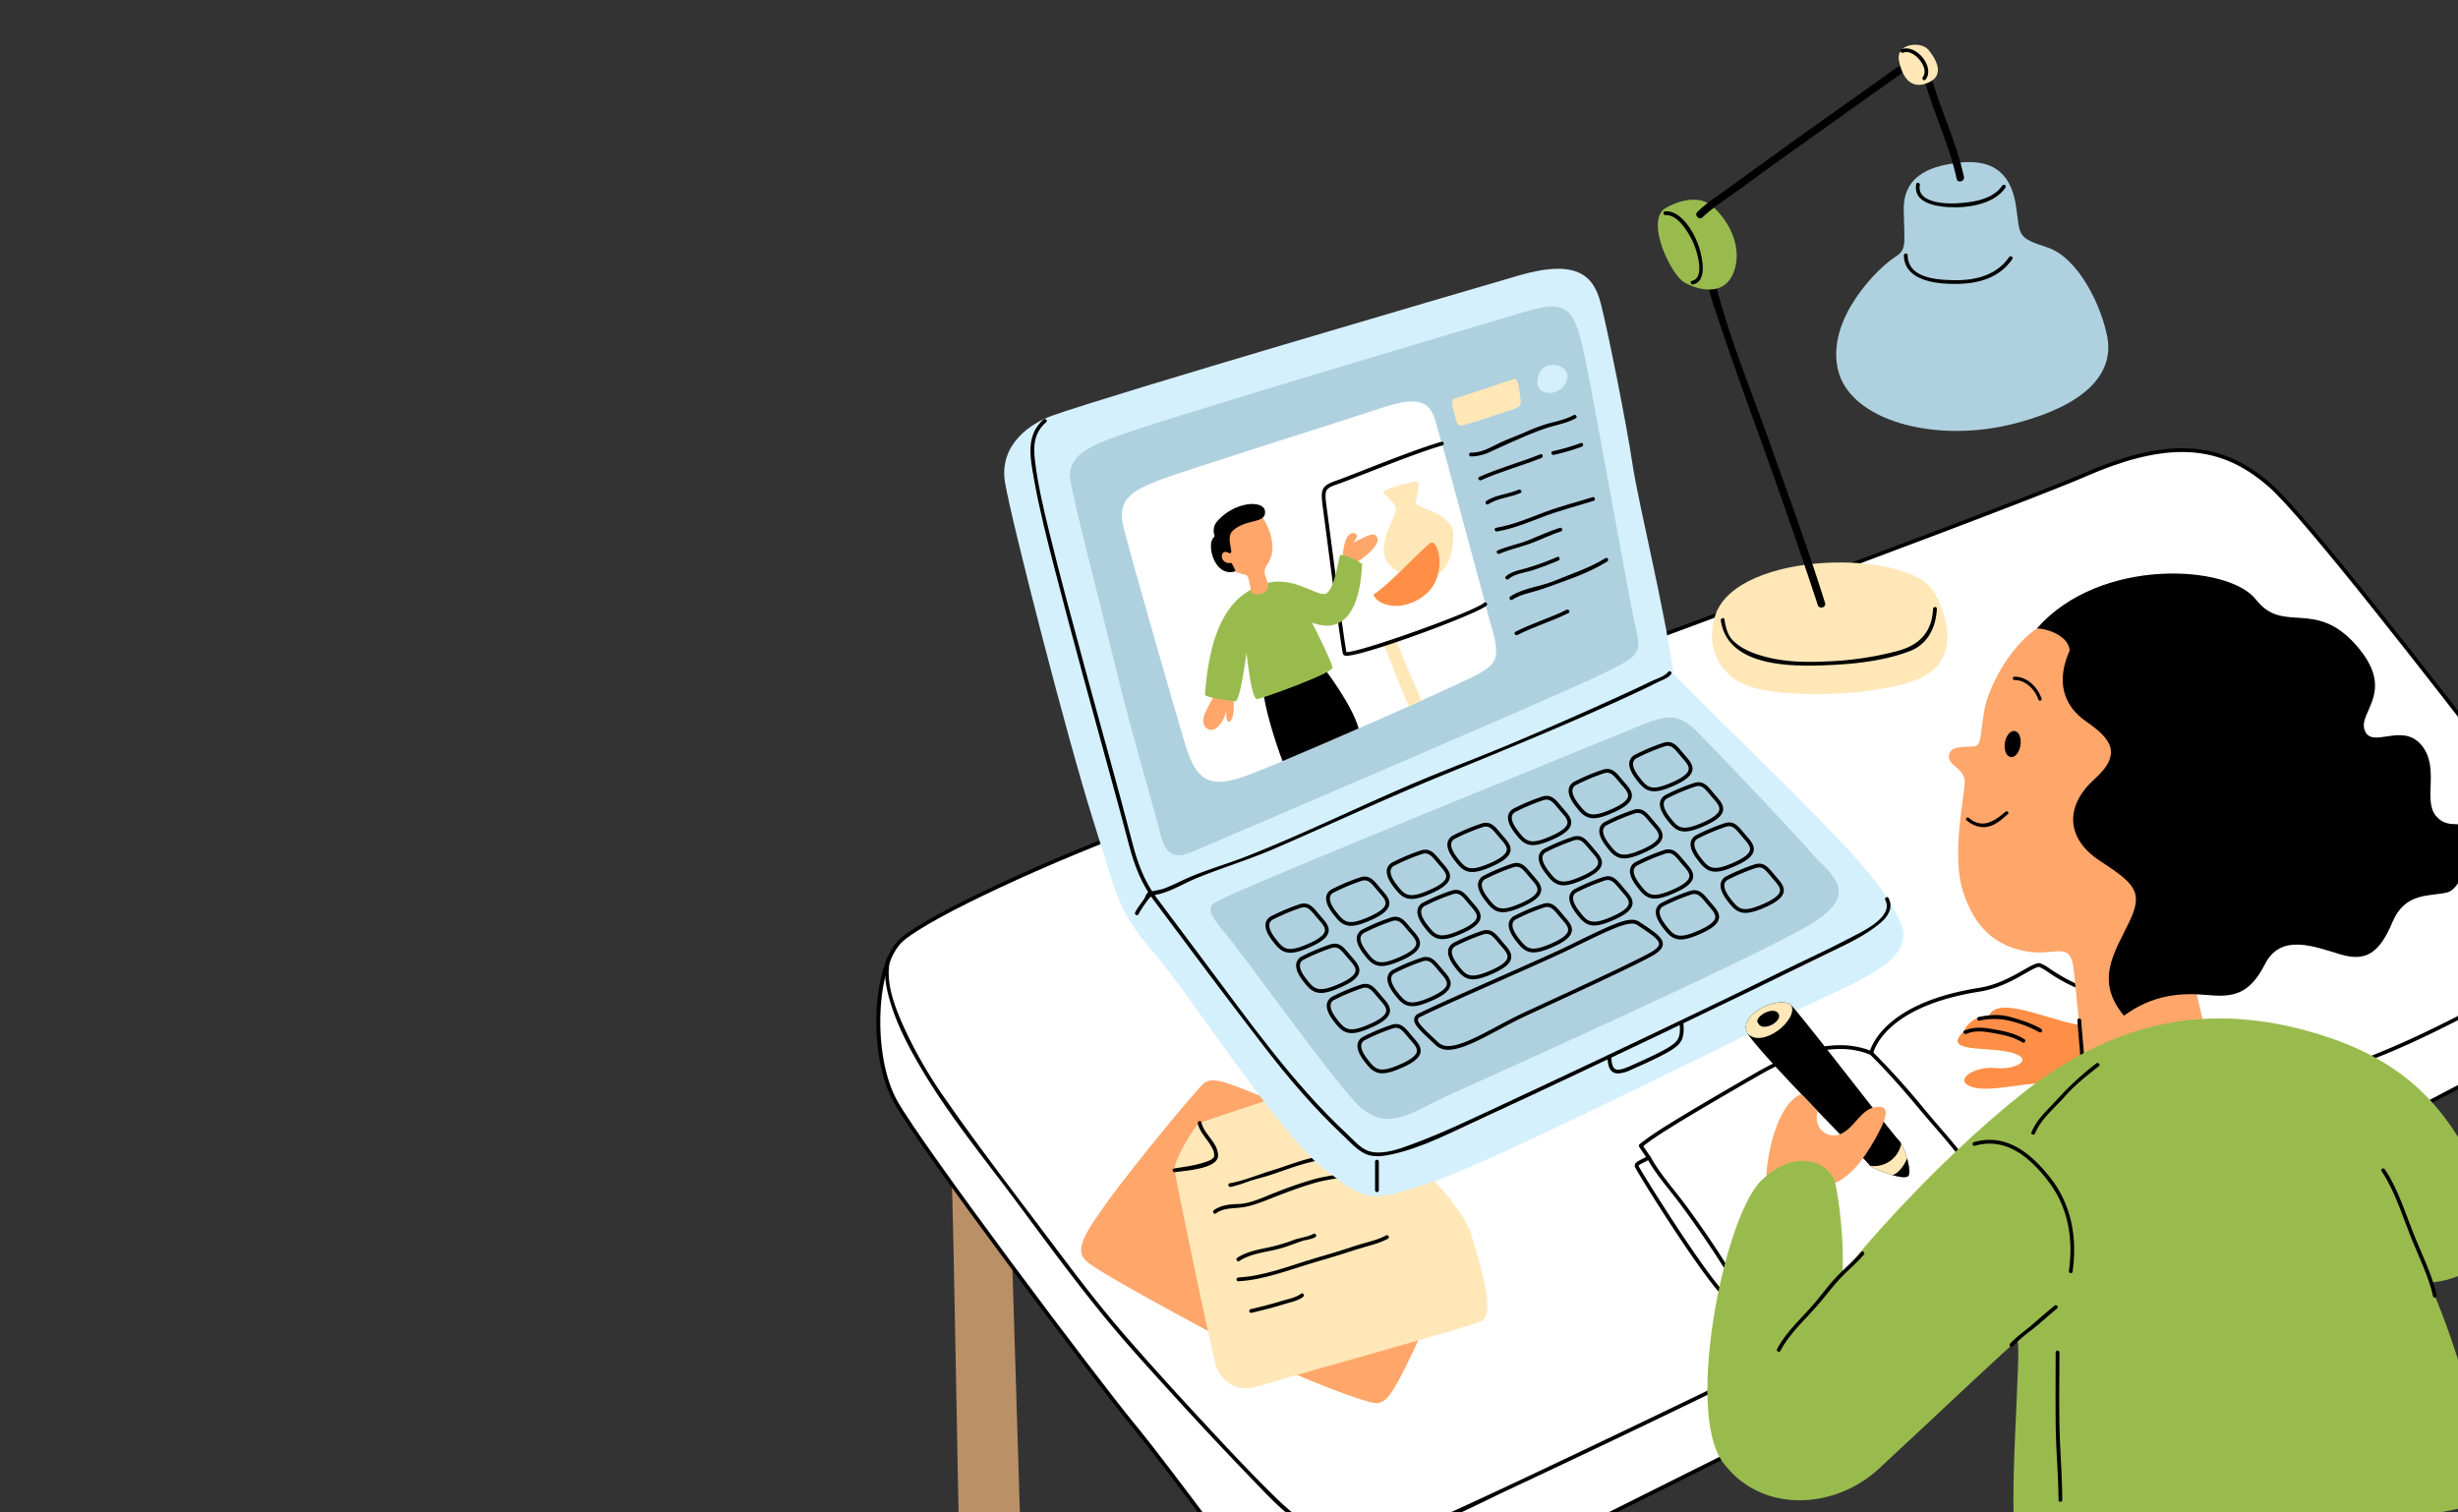 <svg id="Group_76" data-name="Group 76" xmlns="http://www.w3.org/2000/svg" xmlns:xlink="http://www.w3.org/1999/xlink" width="1170" height="720" viewBox="0 0 1170 720">
  <rect x="0" y="0" width="1170" height="720" fill="#333333" stroke="none"/>
  <defs>
    <clipPath id="clip-path">
      <rect id="Rectangle_4" data-name="Rectangle 4" width="1170" height="720" fill="none"/>
    </clipPath>
  </defs>
  <g id="Group_75" data-name="Group 75" clip-path="url(#clip-path)">
    <g id="Group_74" data-name="Group 74" transform="translate(417.12 21.295)">
      <path id="Path_1" data-name="Path 1" d="M301.57,358.594c1.3,29.835,3.245,172.521,3.89,177.707s29.187,1.3,29.187,1.3l-4.538-148.522Z" transform="translate(-265.866 175.58)" fill="#ba9066"/>
      <g id="Group_1" data-name="Group 1" transform="translate(0 192.086)">
        <path id="Path_2" data-name="Path 2" d="M413.024,346.147c-47.743,17.3-105.714,44.1-119.336,55.775s-15.57,55.121-3.245,77.179,94.691,131.656,112.853,153.713,51.237,68.1,58.37,75.881,42.16,33.728,103.772,0,492.907-242.568,529.875-271.105c19.458-16.861,24-34.369-5.835-71.989S966.893,205.408,944.843,185.949s-46.692-23.346-88.2-5.186S502.525,313.718,413.024,346.147Z" transform="translate(-281.332 -168.145)" fill="#fff"/>
        <path id="Path_3" data-name="Path 3" d="M507.979,726.869h0c-29.974,0-44.964-15.41-46.573-17.167-3.4-3.706-12.569-15.937-23.189-30.1C426.2,663.579,412.581,645.417,403,633.787,385.543,612.58,302.484,502.17,290.059,479.94c-12.5-22.379-10.571-66.285,3.445-78.3,13.333-11.425,70.346-38.084,119.617-55.937,98.087-35.539,402.95-147.6,443.563-165.362,18.137-7.936,33.381-11.794,46.6-11.794,15.791,0,29.317,5.443,42.559,17.129,16.819,14.846,75.445,90.529,114.239,140.609,12.526,16.169,23.344,30.136,30.5,39.161,30.6,38.588,24.876,56.628,5.719,73.228-23.931,18.475-209.412,110.7-358.45,184.8-80.32,39.937-149.686,74.426-171.581,86.411C545.687,721.154,526.071,726.869,507.979,726.869ZM903.284,170.345c-12.965,0-27.972,3.809-45.878,11.642-40.649,17.78-345.571,129.861-443.671,165.4-49.111,17.795-105.858,44.3-119.059,55.615-13.237,11.345-14.974,54.706-3.046,76.055,12.391,22.169,95.324,132.4,112.763,153.581,9.6,11.66,23.238,29.84,35.266,45.88,10.591,14.125,19.737,26.323,23.074,29.963,1.555,1.7,16.042,16.583,45.247,16.583,17.789,0,37.111-5.639,57.429-16.763,21.926-12,91.307-46.5,171.643-86.443,148.968-74.068,334.363-166.25,358.115-184.583,18.787-16.283,23.848-33.089-5.992-70.718-7.164-9.032-17.986-23-30.516-39.177-38.75-50.026-97.315-125.627-114.008-140.36C931.757,175.646,918.613,170.345,903.284,170.345Z" transform="translate(-281.734 -168.545)"/>
      </g>
      <g id="Group_8" data-name="Group 8" transform="translate(97.494 493.001)">
        <path id="Path_4" data-name="Path 4" d="M425.965,344.882c-17.2-6.248-26.969-12.028-31.8-7.6s-34.5,40.619-45.292,55.589-16.209,23.186-10.933,28.546,54.6,31.6,74.677,42.314,51.026,22.541,58.437,24.48,9.374,4.052,19.571-16.637,21.186-47.421,21.186-47.421Z" transform="translate(-335.898 -335.72)" fill="#ffa66b"/>
        <path id="Path_5" data-name="Path 5" d="M419.185,338.569c-14.083,4.012-44.271,14.335-46.624,15.251s-12.586,18.311-11.961,22.561,17.7,87.073,19.944,93.51,9.567,12.782,20.1,9.236,99.351-27.889,105.971-30.9.65-23.958-5.027-42.05S443.461,335.848,419.185,338.569Z" transform="translate(-316.158 -333.523)" fill="#ffe7b8"/>
        <g id="Group_2" data-name="Group 2" transform="translate(43.551 19.411)">
          <path id="Path_6" data-name="Path 6" d="M361.223,370.822c3.85-.7,20.572-1.436,20.5-7.933-.067-6.278-6.683-10.021-7.913-15.737-.243-1.136-1.978-.653-1.735.479.877,4.079,4.777,7.781,6.712,11.426a6.84,6.84,0,0,1,1.073,4.153c-.306,1.795-4.451,2.858-5.749,3.263-4.313,1.337-8.939,1.805-13.369,2.612-1.141.209-.657,1.942.479,1.737Z" transform="translate(-360.093 -346.504)"/>
        </g>
        <g id="Group_3" data-name="Group 3" transform="translate(70.087 36.573)">
          <path id="Path_7" data-name="Path 7" d="M375.965,370.2a59.969,59.969,0,0,0,8.546-2.66c3.442-1.168,7.038-1.933,10.5-3.08,7.135-2.365,14.263-5.2,21.649-6.662,1.139-.227.655-1.962-.477-1.737-6.928,1.375-13.433,4.136-20.174,6.165s-13.619,5-20.522,6.237c-1.141.207-.657,1.942.479,1.737Z" transform="translate(-374.835 -356.039)"/>
        </g>
        <g id="Group_4" data-name="Group 4" transform="translate(62.826 43.592)">
          <path id="Path_8" data-name="Path 8" d="M372.106,379.677c4.082-2.916,8.915-2.185,13.572-3.035,5.827-1.066,11.412-3.692,16.924-5.769,5.618-2.117,11.236-4.189,17.019-5.816,5.668-1.595,11.542-2.113,17.284-3.359,1.134-.247.655-1.982-.477-1.737-5.751,1.249-11.587,1.861-17.287,3.361a191.044,191.044,0,0,0-18.535,6.386c-5.587,2.108-11.752,5.3-17.827,5.5-4.028.128-8.215.515-11.581,2.92-.936.668-.038,2.23.909,1.553Z" transform="translate(-370.801 -359.938)"/>
        </g>
        <g id="Group_5" data-name="Group 5" transform="translate(73.947 72.98)">
          <path id="Path_9" data-name="Path 9" d="M378.3,389.29c5.771-3.755,12.775-4.135,19.264-5.906,3.474-.95,6.79-2.27,10.181-3.467,2.257-.8,4.581-.8,6.732-1.98,1.019-.558.112-2.113-.905-1.553-2.774,1.526-6.232,1.744-9.2,2.846a86.379,86.379,0,0,1-9.841,3.074c-5.9,1.429-11.939,2.048-17.138,5.432-.97.63-.068,2.187.907,1.553Z" transform="translate(-376.98 -376.264)"/>
        </g>
        <g id="Group_6" data-name="Group 6" transform="translate(73.966 73.719)">
          <path id="Path_10" data-name="Path 10" d="M377.859,398.6c12.3-.682,23.906-5.362,35.613-8.816,6.629-1.955,13.262-3.9,19.822-6.086,5.288-1.757,10.822-2.711,15.773-5.355,1.024-.547.117-2.1-.907-1.555-4.819,2.574-10.217,3.431-15.343,5.175-6,2.043-12.089,3.809-18.167,5.6-12.051,3.544-24.136,8.536-36.79,9.238-1.156.065-1.161,1.867,0,1.8Z" transform="translate(-376.99 -376.675)"/>
        </g>
        <g id="Group_7" data-name="Group 7" transform="translate(80.024 101.382)">
          <path id="Path_11" data-name="Path 11" d="M381.478,401.345c5.191-1.21,10.31-2.54,15.4-4.126,2.979-.929,6.538-1.519,9.077-3.445.913-.691.018-2.255-.907-1.553-2.653,2.011-6.541,2.606-9.675,3.584-4.743,1.478-9.533,2.677-14.369,3.8-1.13.265-.652,2,.477,1.737Z" transform="translate(-380.355 -392.044)"/>
        </g>
      </g>
      <g id="Group_48" data-name="Group 48" transform="translate(60.887 106.654)">
        <path id="Path_12" data-name="Path 12" d="M338.3,191.035c-10.049,3.58-25.292,13.622-22.374,31.619s29.669,122.092,41.83,160.52,11.677,43.29,29.187,63.722,60.318,87.07,80.746,102.634,20.918,16.54,51.563,6.323,159.545-75.395,184.84-87.07,45.238-20.916,37.94-36.967-19.942-29.673-41.346-51.563-63.234-62.262-66.64-66.638c-3.892-29.673-16.537-80.26-19.458-99.716s-11.671-63.236-15.079-76.37-11.185-21.4-39.4-13.135S367,180.82,338.3,191.035Z" transform="translate(-315.56 -121.083)" fill="#d5f0fd"/>
        <g id="Group_9" data-name="Group 9" transform="translate(12.489 71.513)">
          <path id="Path_13" data-name="Path 13" d="M328.709,161.047c-8.6,7.526-6.332,18.277-4.52,28.49,2.6,14.618,6.305,29.034,10.017,43.4,8.512,32.945,17.584,65.747,26.546,98.573,2.943,10.775,5.935,21.541,8.73,32.357,2.432,9.412,5.972,18.351,11.464,25.722,17.525,23.521,35.068,47.034,52.979,70.258,11.4,14.783,23.461,28.908,37.058,41.735,3.231,3.047,6.548,6.874,10.589,8.89s8.865,1.3,13.1.365c14.643-3.218,28.629-10.669,42.212-16.9,15.2-6.971,30.332-14.081,45.452-21.215q41.413-19.54,82.627-39.5c12.6-6.118,25.157-12.308,37.768-18.4,8.4-4.059,17.273-8.1,24.44-14.179,3.569-3.028,6.161-7.249,3.762-11.774-.544-1.028-2.1-.119-1.553.907,4.459,8.411-12.476,15.8-17.811,18.619-10.586,5.585-21.537,10.48-32.258,15.8-11.916,5.915-23.906,11.675-35.894,17.44q-48.773,23.458-97.837,46.312c-13.624,6.313-27.248,12.915-41.357,18.081-6,2.2-13.448,5.085-19.942,3.526-4.266-1.024-7.646-5.179-10.708-8.023-26.343-24.462-47.128-54.239-68.634-82.867Q393.693,403.7,382.5,388.681c-5.877-7.889-9.022-16.576-11.479-26.046-7.2-27.763-15.055-55.364-22.547-83.054-5.789-21.388-11.6-42.781-16.873-64.3-2.783-11.354-5.54-22.846-6.941-34.461-.893-7.393-.475-13.421,5.321-18.5.877-.765-.4-2.034-1.273-1.273Z" transform="translate(-322.499 -160.813)"/>
        </g>
        <g id="Group_10" data-name="Group 10" transform="translate(176.522 424.172)">
          <path id="Path_14" data-name="Path 14" d="M413.628,357.6v13.619a.9.9,0,0,0,1.8,0V357.6a.9.9,0,0,0-1.8,0Z" transform="translate(-413.628 -356.734)"/>
        </g>
        <g id="Group_11" data-name="Group 11" transform="translate(62.235 191.577)">
          <path id="Path_15" data-name="Path 15" d="M351.793,343.232a54.311,54.311,0,0,1,4.511-6.838c1.723-2.47,3.263-2.214,6.059-2.981,5.96-1.636,11.358-5.031,17.048-7.364,12.146-4.977,24.71-8.717,36.794-13.928,26.824-11.569,53.271-23.985,80.316-35.041,29.34-12,58.6-23.926,87.421-37.166,5.062-2.324,10.111-4.675,15.082-7.182,1.843-.931,5.164-2.032,6.347-3.89.625-.981-.934-1.883-1.555-.907-1.237,1.942-6.282,3.544-8.347,4.559-6.012,2.954-12.11,5.733-18.209,8.5q-22.3,10.12-44.852,19.685c-16.3,6.957-32.913,13.106-49.226,20.029-26.768,11.365-52.931,24.331-80,34.969-10.255,4.03-20.941,6.869-30.9,11.626-2.552,1.22-5.1,2.423-7.735,3.465s-5.253,1.165-7.935,1.9c-.954.263-1.411,2.081-1.859,2.813-1.44,2.358-3.28,4.34-4.513,6.84-.511,1.037,1.04,1.949,1.555.907Z" transform="translate(-350.135 -227.515)"/>
        </g>
        <path id="Path_16" data-name="Path 16" d="M375.409,326.182c17.37-8.687,177.057-73.447,193.6-80.258s22.374-9.729,32.589.484,48.157,50.1,54.968,58.37,24.322,17.512.484,32.591-157.6,74.912-174.625,82.694-29.185,18.482-43.778,2.432-51.561-68.1-61.776-80.26S369.572,329.1,375.409,326.182Z" transform="translate(-271.923 -26.15)" fill="#afd1df"/>
        <g id="Group_12" data-name="Group 12" transform="translate(195.109 309.906)">
          <path id="Path_17" data-name="Path 17" d="M440.206,355.144a8.277,8.277,0,0,1-5.936-2.162c-.887-.842-1.751-1.651-2.578-2.426-4.869-4.558-8.086-7.567-7.708-10.177a3.356,3.356,0,0,1,2.07-2.471c6.82-3.409,22.8-10.49,38.25-17.334,14.171-6.282,27.558-12.211,33.419-15.1,21.323-10.492,28.991-14.135,33.322-11.293l.175.113c6.988,4.583,11.2,7.349,11.113,10.55-.056,1.874-1.55,3.559-4.847,5.461-7.274,4.2-34.718,16.87-52.88,25.256l-7.182,3.319c-4.435,2.052-8.869,4.419-13.154,6.707C455.061,350.5,446.367,355.144,440.206,355.144Zm87.455-60.068c-4.514,0-13.1,4.12-29.142,12.013-5.895,2.9-19.3,8.842-33.485,15.129-15.433,6.838-31.392,13.909-38.174,17.3-1,.5-1.071.965-1.093,1.118-.245,1.679,3.35,5.044,7.155,8.606.83.778,1.7,1.591,2.588,2.441a6.467,6.467,0,0,0,4.7,1.661c5.711,0,14.213-4.54,23.215-9.342,4.309-2.3,8.766-4.678,13.246-6.754l7.184-3.317c18.133-8.374,45.531-21.026,52.735-25.182,2.623-1.512,3.913-2.806,3.947-3.955.063-2.2-4.284-5.047-10.3-8.993l-.175-.115A4.259,4.259,0,0,0,527.661,295.076Z" transform="translate(-423.954 -293.253)"/>
        </g>
        <g id="Group_13" data-name="Group 13" transform="translate(168.131 359.552)">
          <path id="Path_18" data-name="Path 18" d="M420.8,344.274c-4.136,0-6.266-2.758-8.521-5.675-2.628-3.4-3.7-6.266-3.186-8.518a4.9,4.9,0,0,1,2.767-3.294,99.82,99.82,0,0,1,13.525-5.652,6.858,6.858,0,0,1,1.944-.3c2.873,0,4.6,2.075,6.786,4.705.45.544.927,1.114,1.44,1.7l.133.149c1.892,2.16,3.848,4.392,3.285,7.018-.518,2.416-3.091,4.6-8.095,6.889C426.372,343.357,423.263,344.274,420.8,344.274Zm6.529-21.64a5.062,5.062,0,0,0-1.435.227,95.19,95.19,0,0,0-13.23,5.535,3.091,3.091,0,0,0-1.816,2.084c-.383,1.678.6,4.106,2.855,7.018,2.455,3.177,3.994,4.975,7.1,4.975,2.164,0,5.13-.895,9.329-2.812,4.322-1.973,6.7-3.865,7.083-5.629.374-1.742-1.206-3.546-2.876-5.452l-.135-.153c-.526-.6-1.01-1.183-1.471-1.737C430.771,324.335,429.356,322.634,427.328,322.634Z" transform="translate(-408.966 -320.834)"/>
        </g>
        <g id="Group_14" data-name="Group 14" transform="translate(153.538 340.42)">
          <path id="Path_19" data-name="Path 19" d="M412.694,333.645c-4.138,0-6.269-2.758-8.525-5.675-2.628-3.4-3.7-6.264-3.184-8.518a4.9,4.9,0,0,1,2.767-3.3,95.446,95.446,0,0,1,13.523-5.65,6.869,6.869,0,0,1,1.946-.3c2.871,0,4.6,2.075,6.784,4.7.452.544.931,1.118,1.445,1.708l.135.153c1.89,2.158,3.843,4.388,3.278,7.015-.518,2.416-3.092,4.6-8.095,6.889C418.263,332.728,415.158,333.645,412.694,333.645ZM419.221,312a5.053,5.053,0,0,0-1.435.227,95.489,95.489,0,0,0-13.23,5.533,3.1,3.1,0,0,0-1.818,2.088c-.383,1.678.6,4.106,2.855,7.016,2.455,3.177,4,4.975,7.1,4.975,2.164,0,5.126-.895,9.326-2.812,4.324-1.973,6.7-3.865,7.085-5.629.374-1.742-1.2-3.544-2.873-5.45l-.135-.155c-.527-.6-1.015-1.184-1.476-1.741C422.664,313.7,421.247,312,419.221,312Z" transform="translate(-400.859 -310.205)"/>
        </g>
        <g id="Group_15" data-name="Group 15" transform="translate(138.946 321.286)">
          <path id="Path_20" data-name="Path 20" d="M404.585,323.016c-4.136,0-6.264-2.758-8.519-5.675-2.63-3.4-3.7-6.268-3.188-8.519a4.9,4.9,0,0,1,2.765-3.29,95.258,95.258,0,0,1,13.525-5.656,6.859,6.859,0,0,1,1.944-.3c2.871,0,4.6,2.075,6.784,4.7.452.544.929,1.12,1.445,1.71l.14.158c1.886,2.156,3.838,4.388,3.274,7.013-.518,2.414-3.091,4.6-8.093,6.887C410.158,322.1,407.049,323.016,404.585,323.016Zm6.527-21.641a5.05,5.05,0,0,0-1.435.227,94.978,94.978,0,0,0-13.228,5.539,3.084,3.084,0,0,0-1.816,2.083c-.383,1.676.6,4.1,2.857,7.018,2.455,3.179,3.994,4.975,7.1,4.975,2.164,0,5.13-.893,9.329-2.812,4.32-1.973,6.7-3.865,7.081-5.629.374-1.741-1.2-3.542-2.867-5.449l-.142-.158c-.526-.6-1.012-1.186-1.474-1.742C414.553,303.076,413.138,301.375,411.112,301.375Z" transform="translate(-392.752 -299.575)"/>
        </g>
        <g id="Group_16" data-name="Group 16" transform="translate(124.353 302.154)">
          <path id="Path_21" data-name="Path 21" d="M396.478,312.389c-4.136,0-6.268-2.758-8.521-5.677-2.63-3.4-3.7-6.266-3.186-8.519a4.9,4.9,0,0,1,2.767-3.29,99.32,99.32,0,0,1,13.527-5.656,6.828,6.828,0,0,1,1.942-.3c2.869,0,4.6,2.077,6.784,4.705.452.542.929,1.114,1.444,1.7l.137.155c1.888,2.158,3.843,4.388,3.278,7.015-.52,2.416-3.091,4.6-8.095,6.889C402.049,311.471,398.942,312.389,396.478,312.389Zm6.529-21.643a5.041,5.041,0,0,0-1.435.227,94.776,94.776,0,0,0-13.23,5.539,3.094,3.094,0,0,0-1.818,2.084c-.382,1.676.6,4.1,2.857,7.016,2.457,3.179,3.994,4.977,7.1,4.977,2.164,0,5.128-.895,9.328-2.813,4.322-1.973,6.705-3.866,7.083-5.629.374-1.744-1.2-3.544-2.873-5.45l-.135-.157c-.527-.6-1.013-1.184-1.472-1.739C406.448,292.447,405.033,290.746,403.007,290.746Z" transform="translate(-384.645 -288.946)"/>
        </g>
        <g id="Group_17" data-name="Group 17" transform="translate(182.399 327.611)">
          <path id="Path_22" data-name="Path 22" d="M428.726,326.529c-4.136,0-6.266-2.756-8.521-5.674-2.63-3.4-3.7-6.268-3.186-8.521a4.9,4.9,0,0,1,2.765-3.292,95.556,95.556,0,0,1,13.525-5.65,6.8,6.8,0,0,1,1.946-.3c2.871,0,4.6,2.075,6.786,4.7.452.544.927,1.114,1.442,1.7l.133.153c1.892,2.16,3.847,4.392,3.281,7.02-.52,2.416-3.092,4.6-8.1,6.889C434.3,325.614,431.19,326.529,428.726,326.529Zm6.529-21.64a5.08,5.08,0,0,0-1.436.229,95.481,95.481,0,0,0-13.23,5.533,3.093,3.093,0,0,0-1.816,2.083c-.382,1.679.6,4.106,2.857,7.022,2.457,3.177,4,4.973,7.1,4.973,2.164,0,5.126-.893,9.324-2.81,4.325-1.973,6.709-3.868,7.087-5.629.376-1.744-1.2-3.548-2.875-5.456l-.133-.153c-.526-.6-1.01-1.184-1.471-1.737C438.7,306.59,437.283,304.889,435.255,304.889Z" transform="translate(-416.893 -303.089)"/>
        </g>
        <g id="Group_18" data-name="Group 18" transform="translate(167.805 308.479)">
          <path id="Path_23" data-name="Path 23" d="M420.62,315.9c-4.138,0-6.266-2.756-8.521-5.674-2.63-3.4-3.7-6.268-3.188-8.519a4.9,4.9,0,0,1,2.767-3.294,95.293,95.293,0,0,1,13.523-5.652,6.88,6.88,0,0,1,1.946-.3c2.873,0,4.6,2.074,6.786,4.7.452.544.927,1.116,1.444,1.706l.135.151c1.89,2.16,3.845,4.392,3.28,7.018-.518,2.416-3.092,4.6-8.095,6.89C426.191,314.985,423.084,315.9,420.62,315.9Zm6.527-21.64a5.085,5.085,0,0,0-1.438.227,95.786,95.786,0,0,0-13.226,5.535,3.087,3.087,0,0,0-1.816,2.084c-.383,1.678.6,4.106,2.857,7.02,2.455,3.177,4,4.973,7.1,4.973,2.164,0,5.128-.893,9.328-2.81,4.322-1.973,6.705-3.868,7.083-5.63.374-1.742-1.2-3.546-2.873-5.452l-.135-.155c-.527-.6-1.013-1.184-1.474-1.739C430.59,295.959,429.175,294.26,427.146,294.26Z" transform="translate(-408.785 -292.46)"/>
        </g>
        <g id="Group_19" data-name="Group 19" transform="translate(153.212 289.346)">
          <path id="Path_24" data-name="Path 24" d="M412.513,305.271c-4.138,0-6.268-2.756-8.521-5.674-2.63-3.4-3.7-6.268-3.188-8.519a4.906,4.906,0,0,1,2.765-3.294,95.823,95.823,0,0,1,13.525-5.652,6.871,6.871,0,0,1,1.946-.3c2.873,0,4.6,2.075,6.788,4.705.452.544.927,1.116,1.442,1.7l.135.153c1.89,2.158,3.843,4.39,3.28,7.015-.518,2.416-3.091,4.606-8.095,6.89C418.084,304.356,414.977,305.271,412.513,305.271Zm6.527-21.64a5.084,5.084,0,0,0-1.438.227,95.617,95.617,0,0,0-13.228,5.535,3.088,3.088,0,0,0-1.814,2.084c-.383,1.678.6,4.106,2.857,7.02,2.455,3.177,3.994,4.973,7.1,4.973,2.164,0,5.128-.893,9.328-2.81,4.322-1.973,6.705-3.866,7.083-5.63.374-1.742-1.2-3.544-2.875-5.45l-.133-.155c-.526-.6-1.01-1.183-1.471-1.737C422.485,285.332,421.068,283.631,419.04,283.631Z" transform="translate(-400.678 -281.831)"/>
        </g>
        <g id="Group_20" data-name="Group 20" transform="translate(211.26 314.804)">
          <path id="Path_25" data-name="Path 25" d="M444.758,319.412c-4.136,0-6.266-2.754-8.519-5.672-2.63-3.4-3.7-6.271-3.186-8.523a4.9,4.9,0,0,1,2.765-3.292,94.982,94.982,0,0,1,13.525-5.65,6.787,6.787,0,0,1,1.944-.3c2.873,0,4.6,2.075,6.788,4.707.452.542.927,1.111,1.44,1.7l.139.157c1.888,2.156,3.841,4.388,3.278,7.015-.518,2.412-3.091,4.6-8.095,6.89C450.331,318.5,447.222,319.412,444.758,319.412Zm6.529-21.638a5.064,5.064,0,0,0-1.436.227,93.286,93.286,0,0,0-13.228,5.535,3.086,3.086,0,0,0-1.814,2.083c-.383,1.679.6,4.106,2.855,7.02,2.453,3.177,3.992,4.973,7.1,4.973,2.164,0,5.13-.891,9.329-2.808,4.322-1.975,6.7-3.87,7.083-5.63.374-1.742-1.2-3.544-2.873-5.45l-.137-.158c-.526-.6-1.008-1.181-1.469-1.733C454.732,299.475,453.315,297.774,451.287,297.774Z" transform="translate(-432.927 -295.974)"/>
        </g>
        <g id="Group_21" data-name="Group 21" transform="translate(196.667 295.672)">
          <path id="Path_26" data-name="Path 26" d="M436.651,308.783c-4.136,0-6.268-2.754-8.523-5.672-2.628-3.4-3.7-6.271-3.182-8.523a4.9,4.9,0,0,1,2.765-3.292,95.45,95.45,0,0,1,13.525-5.65,6.792,6.792,0,0,1,1.942-.3c2.873,0,4.6,2.074,6.786,4.7.452.544.929,1.114,1.444,1.7l.137.155c1.89,2.16,3.843,4.392,3.278,7.018-.518,2.414-3.091,4.6-8.095,6.889C442.223,307.867,439.116,308.783,436.651,308.783Zm6.527-21.638a5.047,5.047,0,0,0-1.433.227,93.78,93.78,0,0,0-13.23,5.535,3.089,3.089,0,0,0-1.816,2.083c-.385,1.678.6,4.106,2.853,7.02,2.455,3.177,4,4.973,7.1,4.973,2.164,0,5.128-.891,9.328-2.808,4.324-1.973,6.707-3.868,7.085-5.629.374-1.744-1.2-3.546-2.875-5.454l-.135-.155c-.527-.6-1.013-1.186-1.474-1.739C446.624,288.844,445.207,287.145,443.178,287.145Z" transform="translate(-424.82 -285.345)"/>
        </g>
        <g id="Group_22" data-name="Group 22" transform="translate(182.074 276.54)">
          <path id="Path_27" data-name="Path 27" d="M428.545,298.154c-4.138,0-6.266-2.756-8.521-5.674-2.628-3.4-3.7-6.268-3.186-8.519a4.912,4.912,0,0,1,2.765-3.294,95.3,95.3,0,0,1,13.527-5.65,6.85,6.85,0,0,1,1.944-.3c2.873,0,4.6,2.077,6.79,4.709.45.54.923,1.111,1.436,1.7l.137.153c1.89,2.16,3.845,4.392,3.281,7.018-.518,2.416-3.092,4.6-8.1,6.889C434.116,297.238,431.007,298.154,428.545,298.154Zm6.529-21.638a5.062,5.062,0,0,0-1.436.227,95.243,95.243,0,0,0-13.228,5.535,3.082,3.082,0,0,0-1.814,2.083c-.385,1.679.6,4.106,2.853,7.02,2.455,3.175,3.994,4.973,7.1,4.973,2.164,0,5.128-.893,9.328-2.81,4.322-1.973,6.707-3.866,7.085-5.629.374-1.742-1.2-3.544-2.875-5.452l-.137-.155c-.524-.6-1.008-1.183-1.467-1.733C438.519,278.217,437.1,276.516,435.073,276.516Z" transform="translate(-416.712 -274.716)"/>
        </g>
        <g id="Group_23" data-name="Group 23" transform="translate(240.119 301.995)">
          <path id="Path_28" data-name="Path 28" d="M460.793,312.3c-4.138,0-6.268-2.756-8.521-5.675-2.628-3.4-3.7-6.268-3.188-8.518a4.915,4.915,0,0,1,2.767-3.3,95.256,95.256,0,0,1,13.527-5.65,6.849,6.849,0,0,1,1.944-.3c2.873,0,4.6,2.079,6.791,4.711.448.538.922,1.111,1.435,1.7l.135.151c1.89,2.158,3.845,4.39,3.281,7.018-.518,2.416-3.091,4.6-8.095,6.889C466.366,311.38,463.258,312.3,460.793,312.3Zm6.529-21.64a5.062,5.062,0,0,0-1.436.227,95.2,95.2,0,0,0-13.228,5.535,3.094,3.094,0,0,0-1.818,2.084c-.383,1.678.6,4.1,2.857,7.016,2.455,3.179,3.994,4.977,7.1,4.977,2.164,0,5.128-.893,9.328-2.813,4.322-1.971,6.705-3.865,7.083-5.627.374-1.742-1.2-3.544-2.876-5.454l-.133-.153c-.524-.6-1.008-1.181-1.467-1.733C470.767,292.361,469.351,290.658,467.322,290.658Z" transform="translate(-448.96 -288.858)"/>
        </g>
        <g id="Group_24" data-name="Group 24" transform="translate(225.527 282.861)">
          <path id="Path_29" data-name="Path 29" d="M452.688,301.668c-4.138,0-6.269-2.756-8.525-5.674-2.628-3.4-3.7-6.266-3.184-8.519a4.913,4.913,0,0,1,2.765-3.3,95.23,95.23,0,0,1,13.527-5.648,6.779,6.779,0,0,1,1.942-.3c2.873,0,4.6,2.079,6.79,4.711.45.542.925,1.112,1.438,1.7l.131.149c1.892,2.158,3.848,4.39,3.285,7.02-.518,2.414-3.091,4.6-8.095,6.889C458.257,300.751,455.152,301.668,452.688,301.668Zm6.525-21.64a5.124,5.124,0,0,0-1.435.227,93.614,93.614,0,0,0-13.23,5.535,3.1,3.1,0,0,0-1.816,2.086c-.382,1.679.6,4.1,2.855,7.016,2.457,3.179,4,4.975,7.1,4.975,2.164,0,5.126-.893,9.326-2.81,4.324-1.973,6.705-3.866,7.083-5.63.374-1.742-1.2-3.544-2.878-5.454l-.131-.151c-.526-.6-1.01-1.183-1.469-1.735C462.658,281.731,461.243,280.028,459.213,280.028Z" transform="translate(-440.853 -278.228)"/>
        </g>
        <g id="Group_25" data-name="Group 25" transform="translate(210.933 263.731)">
          <path id="Path_30" data-name="Path 30" d="M444.58,291.04c-4.138,0-6.266-2.756-8.521-5.674-2.63-3.4-3.7-6.271-3.188-8.523a4.908,4.908,0,0,1,2.767-3.29,95.074,95.074,0,0,1,13.523-5.652,6.812,6.812,0,0,1,1.944-.3c2.875,0,4.6,2.077,6.793,4.709.452.542.925,1.112,1.44,1.7l.135.153c1.89,2.158,3.841,4.39,3.278,7.016-.518,2.414-3.092,4.6-8.095,6.89C450.152,290.122,447.044,291.04,444.58,291.04ZM451.1,269.4a5.06,5.06,0,0,0-1.435.227,94.812,94.812,0,0,0-13.226,5.537,3.086,3.086,0,0,0-1.816,2.081c-.385,1.679.6,4.106,2.855,7.02,2.455,3.177,4,4.975,7.1,4.975,2.165,0,5.13-.893,9.328-2.812,4.322-1.971,6.7-3.866,7.083-5.629.374-1.742-1.2-3.544-2.871-5.452l-.135-.155c-.526-.6-1.01-1.181-1.471-1.733C454.552,271.1,453.135,269.4,451.1,269.4Z" transform="translate(-432.745 -267.6)"/>
        </g>
        <g id="Group_26" data-name="Group 26" transform="translate(268.979 289.184)">
          <path id="Path_31" data-name="Path 31" d="M476.826,305.181c-4.136,0-6.266-2.756-8.519-5.674-2.63-3.4-3.7-6.266-3.188-8.519a4.906,4.906,0,0,1,2.767-3.292,95.2,95.2,0,0,1,13.523-5.654,6.876,6.876,0,0,1,1.944-.3c2.873,0,4.6,2.075,6.786,4.7.452.544.929,1.118,1.445,1.708l.131.149c1.892,2.158,3.848,4.39,3.283,7.018-.518,2.416-3.091,4.606-8.1,6.89C482.4,304.264,479.29,305.181,476.826,305.181Zm6.527-21.64a5.084,5.084,0,0,0-1.436.227A95.339,95.339,0,0,0,468.69,289.3a3.087,3.087,0,0,0-1.816,2.084c-.383,1.678.6,4.106,2.857,7.018,2.453,3.177,3.994,4.973,7.1,4.973,2.164,0,5.128-.891,9.328-2.81,4.324-1.975,6.709-3.866,7.085-5.63.376-1.744-1.2-3.546-2.876-5.454l-.131-.151c-.527-.6-1.015-1.186-1.476-1.741C486.8,285.24,485.381,283.541,483.353,283.541Z" transform="translate(-464.993 -281.741)"/>
        </g>
        <g id="Group_27" data-name="Group 27" transform="translate(254.389 270.054)">
          <path id="Path_32" data-name="Path 32" d="M468.718,294.553c-4.136,0-6.268-2.758-8.519-5.675-2.628-3.4-3.7-6.266-3.186-8.519a4.906,4.906,0,0,1,2.765-3.294,95.578,95.578,0,0,1,13.525-5.65,6.872,6.872,0,0,1,1.946-.3c2.871,0,4.6,2.075,6.781,4.7.452.542.929,1.116,1.445,1.706l.133.153c1.892,2.158,3.848,4.39,3.285,7.016-.52,2.416-3.092,4.6-8.1,6.887C474.291,293.635,471.182,294.553,468.718,294.553Zm6.53-21.64a5.083,5.083,0,0,0-1.438.227,95.1,95.1,0,0,0-13.228,5.535,3.085,3.085,0,0,0-1.814,2.084c-.383,1.678.6,4.106,2.855,7.018,2.455,3.177,3.994,4.975,7.1,4.975,2.164,0,5.13-.893,9.329-2.813,4.322-1.971,6.705-3.865,7.085-5.627.374-1.742-1.206-3.544-2.878-5.454l-.133-.153c-.527-.6-1.013-1.186-1.474-1.741C478.69,274.614,477.275,272.913,475.249,272.913Z" transform="translate(-456.887 -271.113)"/>
        </g>
        <g id="Group_28" data-name="Group 28" transform="translate(239.794 250.92)">
          <path id="Path_33" data-name="Path 33" d="M460.612,283.924c-4.136,0-6.266-2.756-8.521-5.675-2.628-3.4-3.7-6.264-3.186-8.518a4.915,4.915,0,0,1,2.767-3.3,95.682,95.682,0,0,1,13.523-5.652,6.878,6.878,0,0,1,1.946-.3c2.871,0,4.6,2.074,6.782,4.7.452.544.931,1.118,1.447,1.708l.133.151c1.892,2.158,3.847,4.39,3.281,7.018-.518,2.416-3.092,4.606-8.1,6.89C466.183,283.008,463.078,283.924,460.612,283.924Zm6.529-21.641a5.072,5.072,0,0,0-1.436.227,95.474,95.474,0,0,0-13.228,5.537,3.094,3.094,0,0,0-1.816,2.086c-.383,1.678.6,4.1,2.855,7.016,2.455,3.179,4,4.975,7.1,4.975,2.165,0,5.128-.893,9.328-2.812,4.324-1.973,6.709-3.866,7.087-5.63.374-1.742-1.2-3.546-2.878-5.454l-.131-.153c-.527-.6-1.015-1.186-1.478-1.742C470.582,263.982,469.167,262.283,467.141,262.283Z" transform="translate(-448.779 -260.483)"/>
        </g>
        <g id="Group_29" data-name="Group 29" transform="translate(297.842 276.376)">
          <path id="Path_34" data-name="Path 34" d="M492.859,298.065c-4.136,0-6.266-2.754-8.521-5.672-2.628-3.4-3.7-6.268-3.184-8.519a4.9,4.9,0,0,1,2.767-3.294,95.156,95.156,0,0,1,13.522-5.654,6.869,6.869,0,0,1,1.944-.3c2.873,0,4.6,2.077,6.79,4.709.452.542.927,1.112,1.442,1.7l.137.157c1.89,2.158,3.843,4.388,3.278,7.013-.52,2.416-3.092,4.6-8.095,6.887C498.43,297.148,495.324,298.065,492.859,298.065Zm6.527-21.64a5.048,5.048,0,0,0-1.435.227,95.333,95.333,0,0,0-13.226,5.537,3.093,3.093,0,0,0-1.818,2.084c-.383,1.679.6,4.106,2.855,7.02,2.455,3.175,4,4.972,7.1,4.972,2.164,0,5.128-.893,9.329-2.812,4.322-1.973,6.705-3.865,7.083-5.627.374-1.742-1.2-3.542-2.871-5.449l-.137-.157c-.526-.6-1.012-1.183-1.472-1.735C502.833,278.128,501.415,276.425,499.386,276.425Z" transform="translate(-481.028 -274.625)"/>
        </g>
        <g id="Group_30" data-name="Group 30" transform="translate(310.163 295.834)">
          <path id="Path_35" data-name="Path 35" d="M499.7,308.875c-4.138,0-6.266-2.756-8.521-5.674-2.626-3.4-3.7-6.269-3.184-8.521a4.908,4.908,0,0,1,2.763-3.294,95.3,95.3,0,0,1,13.527-5.648,6.729,6.729,0,0,1,1.944-.3c2.873,0,4.6,2.077,6.786,4.705.452.544.927,1.116,1.442,1.7l.135.151c1.89,2.158,3.845,4.39,3.283,7.016-.518,2.414-3.092,4.6-8.1,6.89C505.277,307.958,502.168,308.875,499.7,308.875Zm6.529-21.64a5.138,5.138,0,0,0-1.436.227A93.633,93.633,0,0,0,491.568,293a3.085,3.085,0,0,0-1.814,2.084c-.383,1.679.6,4.106,2.853,7.018,2.455,3.179,4,4.975,7.1,4.975,2.164,0,5.128-.893,9.328-2.81,4.324-1.975,6.707-3.868,7.087-5.63.372-1.742-1.206-3.544-2.876-5.452l-.133-.153c-.527-.6-1.013-1.184-1.474-1.737C509.676,288.936,508.261,287.235,506.233,287.235Z" transform="translate(-487.873 -285.435)"/>
        </g>
        <g id="Group_31" data-name="Group 31" transform="translate(340.973 283.185)">
          <path id="Path_36" data-name="Path 36" d="M516.821,301.848c-4.136,0-6.266-2.756-8.521-5.674-2.628-3.4-3.7-6.269-3.184-8.521a4.9,4.9,0,0,1,2.765-3.294,95.744,95.744,0,0,1,13.523-5.65,6.88,6.88,0,0,1,1.946-.3c2.873,0,4.6,2.075,6.788,4.707.45.542.927,1.114,1.44,1.7l.133.151c1.892,2.156,3.849,4.388,3.283,7.015-.518,2.416-3.091,4.606-8.1,6.89C522.394,300.931,519.287,301.848,516.821,301.848Zm6.529-21.64a5.073,5.073,0,0,0-1.436.227,94.155,94.155,0,0,0-13.228,5.533,3.1,3.1,0,0,0-1.816,2.086c-.383,1.678.6,4.106,2.855,7.02,2.455,3.177,4,4.973,7.1,4.973,2.165,0,5.128-.893,9.328-2.812,4.324-1.973,6.709-3.866,7.087-5.63.374-1.742-1.206-3.542-2.878-5.45l-.133-.153c-.526-.6-1.011-1.183-1.47-1.737C526.793,281.909,525.379,280.208,523.35,280.208Z" transform="translate(-504.99 -278.408)"/>
        </g>
        <g id="Group_32" data-name="Group 32" transform="translate(283.248 257.245)">
          <path id="Path_37" data-name="Path 37" d="M484.755,287.437c-4.136,0-6.268-2.756-8.523-5.674-2.63-3.4-3.7-6.268-3.186-8.521a4.906,4.906,0,0,1,2.767-3.292,95.145,95.145,0,0,1,13.527-5.652,6.836,6.836,0,0,1,1.942-.3c2.871,0,4.6,2.074,6.786,4.7.452.544.927,1.116,1.442,1.706l.139.157c1.888,2.158,3.841,4.388,3.278,7.013-.52,2.416-3.092,4.606-8.095,6.89C490.326,286.52,487.219,287.437,484.755,287.437Zm6.527-21.64a5.061,5.061,0,0,0-1.435.227,93.428,93.428,0,0,0-13.228,5.535,3.082,3.082,0,0,0-1.818,2.084c-.383,1.678.6,4.106,2.855,7.02,2.457,3.177,4,4.973,7.1,4.973,2.164,0,5.128-.895,9.328-2.81,4.32-1.975,6.7-3.866,7.081-5.63.374-1.742-1.2-3.542-2.869-5.449l-.139-.158c-.527-.6-1.012-1.184-1.472-1.739C494.723,267.5,493.308,265.8,491.282,265.8Z" transform="translate(-472.92 -263.997)"/>
        </g>
        <g id="Group_33" data-name="Group 33" transform="translate(268.657 238.113)">
          <path id="Path_38" data-name="Path 38" d="M476.643,276.808c-4.133,0-6.264-2.756-8.519-5.674-2.628-3.4-3.7-6.269-3.184-8.519a4.9,4.9,0,0,1,2.765-3.294,95.392,95.392,0,0,1,13.527-5.652,6.828,6.828,0,0,1,1.942-.3c2.869,0,4.6,2.077,6.786,4.7.45.542.927,1.116,1.442,1.7l.137.155c1.89,2.158,3.843,4.39,3.278,7.016-.518,2.414-3.091,4.6-8.095,6.885C482.214,275.89,479.108,276.808,476.643,276.808Zm6.53-21.64a5.06,5.06,0,0,0-1.435.227,93.871,93.871,0,0,0-13.23,5.535,3.1,3.1,0,0,0-1.816,2.086c-.383,1.676.6,4.1,2.855,7.018,2.457,3.177,4,4.973,7.1,4.973,2.164,0,5.128-.893,9.329-2.813,4.324-1.971,6.707-3.863,7.085-5.627.374-1.742-1.2-3.544-2.875-5.45l-.135-.157c-.526-.6-1.013-1.183-1.471-1.737C486.617,256.869,485.2,255.168,483.174,255.168Z" transform="translate(-464.814 -253.368)"/>
        </g>
        <g id="Group_34" data-name="Group 34" transform="translate(326.701 263.569)">
          <path id="Path_39" data-name="Path 39" d="M508.894,290.948c-4.138,0-6.268-2.754-8.521-5.672-2.63-3.4-3.7-6.268-3.188-8.519a4.914,4.914,0,0,1,2.767-3.294,95.282,95.282,0,0,1,13.527-5.65,6.78,6.78,0,0,1,1.944-.3c2.871,0,4.6,2.077,6.788,4.707.45.542.927,1.112,1.44,1.7l.135.155c1.89,2.158,3.845,4.39,3.28,7.016-.518,2.414-3.091,4.6-8.1,6.887C514.465,290.032,511.359,290.948,508.894,290.948Zm6.529-21.638a5.079,5.079,0,0,0-1.436.229,95.254,95.254,0,0,0-13.23,5.535,3.1,3.1,0,0,0-1.816,2.084c-.382,1.678.6,4.1,2.857,7.018,2.455,3.175,3.994,4.972,7.1,4.972,2.164,0,5.126-.893,9.326-2.81,4.324-1.973,6.707-3.866,7.087-5.629.374-1.741-1.2-3.542-2.875-5.45l-.135-.157c-.526-.6-1.012-1.183-1.469-1.733C518.868,271.013,517.452,269.31,515.423,269.31Z" transform="translate(-497.061 -267.51)"/>
        </g>
        <g id="Group_35" data-name="Group 35" transform="translate(312.108 244.435)">
          <path id="Path_40" data-name="Path 40" d="M500.784,280.321c-4.136,0-6.264-2.756-8.516-5.674-2.63-3.4-3.7-6.268-3.19-8.519a4.9,4.9,0,0,1,2.767-3.294,95.57,95.57,0,0,1,13.523-5.654,6.864,6.864,0,0,1,1.942-.3c2.876,0,4.606,2.079,6.795,4.712.45.54.923,1.111,1.438,1.7l.135.153c1.89,2.16,3.843,4.392,3.28,7.018-.52,2.416-3.092,4.6-8.1,6.887C506.357,279.405,503.248,280.321,500.784,280.321Zm6.527-21.641a5.124,5.124,0,0,0-1.435.227,94.07,94.07,0,0,0-13.227,5.537,3.085,3.085,0,0,0-1.814,2.084c-.383,1.678.6,4.106,2.857,7.02,2.451,3.175,3.992,4.973,7.092,4.973,2.165,0,5.13-.895,9.329-2.812,4.322-1.973,6.707-3.866,7.085-5.627.374-1.742-1.2-3.546-2.873-5.454l-.135-.153c-.524-.6-1.01-1.183-1.469-1.733C510.759,260.385,509.343,258.68,507.311,258.68Z" transform="translate(-488.954 -256.88)"/>
        </g>
        <g id="Group_36" data-name="Group 36" transform="translate(297.516 225.304)">
          <path id="Path_41" data-name="Path 41" d="M492.68,269.692c-4.138,0-6.269-2.758-8.523-5.675-2.626-3.4-3.7-6.266-3.186-8.518a4.914,4.914,0,0,1,2.767-3.294,95,95,0,0,1,13.525-5.652,6.783,6.783,0,0,1,1.942-.3c2.875,0,4.6,2.077,6.791,4.707.452.542.927,1.112,1.442,1.7l.139.157c1.886,2.156,3.839,4.387,3.274,7.011-.52,2.416-3.091,4.6-8.095,6.889C498.251,268.775,495.145,269.692,492.68,269.692Zm6.525-21.64a5.06,5.06,0,0,0-1.435.227,95.159,95.159,0,0,0-13.228,5.535,3.092,3.092,0,0,0-1.814,2.084c-.383,1.679.6,4.106,2.853,7.018,2.457,3.177,4,4.975,7.1,4.975,2.164,0,5.126-.895,9.326-2.812,4.324-1.973,6.707-3.866,7.085-5.629.374-1.742-1.2-3.542-2.869-5.447l-.137-.158c-.526-.6-1.01-1.183-1.471-1.735C502.652,249.755,501.236,248.052,499.205,248.052Z" transform="translate(-480.847 -246.252)"/>
        </g>
        <path id="Path_42" data-name="Path 42" d="M353.609,193.437c-10.456,4.021-22.7,8.753-20.428,20.754,3.028,16,14.913,61.29,21.724,89.5s17.51,64.528,19.78,73.287,3.568,19.129,15.889,13.943,181.274-77.506,195.869-84.962,19.134-8.429,16.216-20.106S583.2,179.491,578.338,156.469s-7.463-29.185-27.241-23.348S374.686,185.326,353.609,193.437Z" transform="translate(-301.684 -113.105)" fill="#afd1df"/>
        <path id="Path_43" data-name="Path 43" d="M516.411,285.863c-2.493,1.454-13.19,6.417-27.1,12.685-1.924.875-3.911,1.75-5.935,2.664-7.549,3.388-15.777,7.006-23.992,10.6-12.935,5.663-25.877,11.246-36.207,15.566-8.406,3.523-15.079,6.208-18.639,7.434-16.85,5.837-22.687.972-27.553-14.906-4.864-15.894-26.266-90.8-29.518-103.781s3.6-17.433,17.514-22.689c12-4.552,84.308-27.239,107.014-34.709,22.705-7.454,22.705,2.918,25.623,12.647.311,1.012.781,2.666,1.382,4.844,3.778,13.621,12.784,47.475,18.835,69.811q.64,2.335,1.226,4.5c.2.758.389,1.474.585,2.178.036.137.077.272.113.409.353,1.264.662,2.432.954,3.56.936,3.289,1.674,5.954,2.2,7.783C527.112,279.052,524.192,281.309,516.411,285.863Z" transform="translate(-290.675 -92.998)" fill="#fff"/>
        <path id="Path_44" data-name="Path 44" d="M434.144,249.383c-1.924.875-3.911,1.75-5.935,2.664-2.84-5.369-9.124-22.334-11.947-29.185-.234-.6-.446-1.148-.643-1.573l5.1-3.643s.545,1.327,1.42,3.447C425.018,228.038,431.44,243.506,434.144,249.383Z" transform="translate(-235.513 -43.833)" fill="#ffe7b8"/>
        <g id="Group_37" data-name="Group 37" transform="translate(151.162 82.324)">
          <path id="Path_45" data-name="Path 45" d="M476.949,243.8c-5.2,4.419-65.912,26.431-66.865,23.337-.976-3.17-8.262-60.073-9.486-69.082-1.226-8.987-.972-9.961,6.088-12.393,6.968-2.414,35.588-14.319,49.617-18.347" transform="translate(-399.144 -166.419)" fill="#fff"/>
          <path id="Path_46" data-name="Path 46" d="M411.309,268.719a2.943,2.943,0,0,1-.779-.083,1.254,1.254,0,0,1-.909-.832c-.722-2.34-4.473-30.744-7.934-57.184-.738-5.643-1.312-10.031-1.584-12.04-1.262-9.238-.94-10.739,6.685-13.367,2.192-.76,6.509-2.452,11.972-4.594,11.846-4.644,28.069-11.005,37.69-13.766a.9.9,0,0,1,.5,1.73c-9.538,2.738-25.718,9.081-37.53,13.712-5.483,2.149-9.814,3.848-12.038,4.619-6.482,2.234-6.687,2.66-5.494,11.423.274,2.011.848,6.4,1.588,12.049,2.414,18.445,6.84,52.274,7.787,56.565,5.369.544,60.239-18.958,65.5-23.434a.9.9,0,0,1,1.168,1.37C473.11,248.984,419.978,268.719,411.309,268.719Z" transform="translate(-399.539 -166.818)"/>
        </g>
        <path id="Path_47" data-name="Path 47" d="M429.479,254.866c-12.935,5.663-25.877,11.246-36.207,15.566-3.366-8.638-8.743-25.96-9.229-33.9,11.675-8.505,29.833-9.153,29.833-9.153S426.23,243.467,429.479,254.866Z" transform="translate(-260.774 -36.049)"/>
        <path id="Path_48" data-name="Path 48" d="M374.035,232.747c-.972,5.594-8.516,13.133-4.867,17.512s9-1.948,9.974-7.783c-.488,10.458,5.594,4.378,2.92-7.54A6.659,6.659,0,0,0,374.035,232.747Z" transform="translate(-273.466 -32.189)" fill="#ffa66b"/>
        <path id="Path_49" data-name="Path 49" d="M405.075,201.763c.488-7.3,2.677-11.432,5.6-10.7s-.731,4.622-.731,4.622c5.837-2.921,10.7-6.08,11.675-2.191s-7.3,9.727-9.484,11.187S405.075,201.763,405.075,201.763Z" transform="translate(-243.949 -65.168)" fill="#ffa66b"/>
        <path id="Path_50" data-name="Path 50" d="M368.643,263.109c-.324,1.622,11.837,2.92,14.268,3.407s5.026-20.025,5.512-23.184c1.786,15.077,3.326,22.048,5.027,22.048s36.155-12.323,35.912-15-9.727-21.406-9.727-21.406c9.97,3.893,22.376,1.7,23.836-27.968-4.865-3.161-9.729-4.624-10.46-4.135s-2.675,18.241-7.538,18.484-16.052-9-28.458-4.864S371.561,224.358,368.643,263.109Z" transform="translate(-273.1 -60.524)" fill="#99bb4e"/>
        <path id="Path_51" data-name="Path 51" d="M388.238,223.757c-.97-4.133-.97-8.026-2.916-8.267s-12.344-2.552-13.561-15.2,16.722-18.851,21.1-13.012,7.783,15.808,3.406,22.862c-3.406,4.378-.731,6.08,0,10.213S389.453,226.434,388.238,223.757Z" transform="translate(-270.647 -69.897)" fill="#ffa66b"/>
        <path id="Path_52" data-name="Path 52" d="M415.751,182.484c2.916,3.647,6.08,5.35,6.08,7.783.243,5.35-16.783,25.778,6.808,32.1,18.007,4.828,20.916-11.43,20.432-20.673s-18.729-12.4-17.757-14.108c1.462-9,1.946-10.213.245-10.213S416.478,180.537,415.751,182.484Z" transform="translate(-235.408 -76.048)" fill="#ffe7b8"/>
        <path id="Path_53" data-name="Path 53" d="M413.183,218.237c7.054-4.135,23.591-22.374,27.239-24.563s8.269,15.32-2.187,24.32S415.129,223.832,413.183,218.237Z" transform="translate(-237.462 -63.16)" fill="#ff8f46"/>
        <path id="Path_54" data-name="Path 54" d="M434.691,159.806c4.378-1.458,27.076-8.917,28.863-9.567s2.428,5.191,2.914,8.919.328,4.217-4.378,5.837-20.588,6.813-23.022,7.3-2.92-.977-3.568-3.733S433.071,160.616,434.691,159.806Z" transform="translate(-220.785 -97.798)" fill="#ffe7b8"/>
        <path id="Path_55" data-name="Path 55" d="M470.831,152.716c1.152-6.556-12.159-9.889-14.1,0S469.211,161.959,470.831,152.716Z" transform="translate(-202.772 -100.759)" fill="#d5f0fd"/>
        <g id="Group_38" data-name="Group 38" transform="translate(221.304 69.547)">
          <path id="Path_56" data-name="Path 56" d="M439.376,179.509a21.906,21.906,0,0,0,9.65-2.428c4.468-2.014,8.861-4.09,13.388-5.989a137.263,137.263,0,0,1,13.873-5.411c4.4-1.309,8.827-2.108,12.917-4.291,1.024-.547.115-2.1-.907-1.555-3.926,2.1-8.23,2.961-12.488,4.111a87,87,0,0,0-10.984,4.189c-3.886,1.642-7.87,3.11-11.687,4.9-4.459,2.1-8.658,4.784-13.761,4.669a.9.9,0,0,0,0,1.8Z" transform="translate(-438.507 -159.72)"/>
        </g>
        <g id="Group_39" data-name="Group 39" transform="translate(225.629 88.231)">
          <path id="Path_57" data-name="Path 57" d="M442.287,182.515c9.329-4.2,19.246-6.806,28.728-10.611,1.064-.427.6-2.167-.479-1.735-9.628,3.863-19.685,6.529-29.156,10.793-1.058.475-.142,2.027.907,1.553Z" transform="translate(-440.91 -170.1)"/>
        </g>
        <g id="Group_40" data-name="Group 40" transform="translate(260.445 82.886)">
          <path id="Path_58" data-name="Path 58" d="M461.377,172.821a98.392,98.392,0,0,0,13.378-3.893c1.073-.407.607-2.147-.479-1.733a98.83,98.83,0,0,1-13.378,3.892c-1.132.254-.652,1.989.479,1.735Z" transform="translate(-460.252 -167.131)"/>
        </g>
        <g id="Group_41" data-name="Group 41" transform="translate(229.087 105.086)">
          <path id="Path_59" data-name="Path 59" d="M444.154,186.453c4.6-2.992,10.363-3.161,15.322-5.35,1.06-.468.144-2.018-.907-1.553-4.977,2.2-10.685,2.335-15.322,5.348-.97.63-.068,2.189.907,1.555Z" transform="translate(-442.831 -179.464)"/>
        </g>
        <g id="Group_42" data-name="Group 42" transform="translate(233.442 108.682)">
          <path id="Path_60" data-name="Path 60" d="M446.382,197.837c7.612-1.3,14.7-4.255,21.881-6.993,7.888-3.01,16.049-5.058,24.088-7.6,1.1-.349.632-2.088-.479-1.735-7.535,2.381-15.214,4.268-22.619,7.052-7.675,2.884-15.223,6.149-23.35,7.54-1.143.2-.657,1.93.479,1.735Z" transform="translate(-445.251 -181.462)"/>
        </g>
        <g id="Group_43" data-name="Group 43" transform="translate(234.384 123.276)">
          <path id="Path_61" data-name="Path 61" d="M447.151,201.962c4.577-2.032,9.486-3.028,14.189-4.7,5.081-1.8,9.859-4.293,15.025-5.915,1.105-.346.634-2.084-.477-1.735-5.173,1.624-10.008,3.9-15.026,5.913-4.783,1.919-9.887,2.779-14.618,4.88-1.06.47-.142,2.02.907,1.553Z" transform="translate(-445.773 -189.569)"/>
        </g>
        <g id="Group_44" data-name="Group 44" transform="translate(238.503 137.112)">
          <path id="Path_62" data-name="Path 62" d="M449.637,207.833c3.119-2.612,7.6-2.945,11.36-4.156,4.176-1.343,8.273-2.93,12.323-4.613,1.057-.437.594-2.18-.479-1.735a132.9,132.9,0,0,1-14.965,5.418c-3.427.959-6.714,1.472-9.511,3.814-.891.745.389,2.012,1.273,1.273Z" transform="translate(-448.062 -197.256)"/>
        </g>
        <g id="Group_45" data-name="Group 45" transform="translate(240.524 137.622)">
          <path id="Path_63" data-name="Path 63" d="M450.5,217.474c3.5-2.324,7.582-3.087,11.551-4.259,4.1-1.206,8.021-2.75,12.033-4.181,7.479-2.668,14.891-5.589,21.652-9.8.985-.61.081-2.169-.907-1.553-7.6,4.727-15.935,7.313-24.118,10.739-6.8,2.849-14.929,3.388-21.118,7.5-.961.639-.061,2.2.907,1.553Z" transform="translate(-449.185 -197.54)"/>
        </g>
        <g id="Group_46" data-name="Group 46" transform="translate(242.911 162.223)">
          <path id="Path_64" data-name="Path 64" d="M451.874,223.325c7.87-4.041,16.409-6.512,24.322-10.46,1.039-.518.13-2.072-.907-1.553-7.915,3.946-16.452,6.419-24.322,10.458-1.035.531-.124,2.083.907,1.555Z" transform="translate(-450.511 -211.207)"/>
        </g>
        <g id="Group_47" data-name="Group 47" transform="translate(287.107 359.134)">
          <path id="Path_65" data-name="Path 65" d="M480.149,344.528a4.525,4.525,0,0,1-2.432-.628c-1.946-1.2-2.468-3.91-2.653-7.607l1.8-.09c.139,2.707.448,5.328,1.8,6.163,1.165.725,3.344.358,6.669-1.107,7.506-3.3,15.712-7.034,19.642-9.652,3.656-2.437,5.083-4.1,4.466-10.841l1.793-.164c.668,7.3-1,9.666-5.261,12.5-4.032,2.686-11.954,6.3-19.915,9.8A15.508,15.508,0,0,1,480.149,344.528Z" transform="translate(-475.064 -320.602)"/>
        </g>
        <path id="Path_66" data-name="Path 66" d="M395.981,186.989c-.245-5.837-14.652-5.152-23.1,4.925a6.787,6.787,0,0,0-.841,6.678,5.717,5.717,0,0,0-1.775,3.9c-.425,6.448,4.091,15.262,11.554,12.83.079-.871-1.885-4.014-1.885-4.014-5.839,1.156-5.839-7.477-1.033-4.619,2.947.639-2.1-7.146,1.76-10.7C386.983,190.152,396.226,192.827,395.981,186.989Z" transform="translate(-271.822 -71.312)"/>
      </g>
      <path id="Path_67" data-name="Path 67" d="M504.358,223.651c-3.4,10.006-2.713,26.105,14.643,33.514s74.882,5.3,88.828-7.043c10.892-9.634,7.3-24.833.679-37.057C597.277,192.311,515.091,192.718,504.358,223.651Z" transform="translate(-104.933 47.709)" fill="#ffe7b8"/>
      <g id="Group_49" data-name="Group 49" transform="translate(361.009 437.229)">
        <path id="Path_68" data-name="Path 68" d="M696.8,385.786c6.86-8.266,26.348-35.829,10.1-65.9-18.808-3.892-28.861-13.619-32.1-14.593s-14,9.337-28.859,11.677c-47.347,7.456-51.325,30.058-51.46,30.145-11.286-4.669-28.105-4.991-54.257,10.066-42.8,24.644-50.263,29.833-55.451,34.049.724,1.157,2.036,3.107,3.764,5.6-2.581,1.877-6.026,2.534-5.71,4.133.31,1.548,32,52.238,42.169,61.819a61.255,61.255,0,0,0,4.525,5.63c6.811,7.135,73.289-16.216,96.961-27.239s76.853-36.968,73.935-45.4C699.374,392.785,698.136,389.231,696.8,385.786Z" transform="translate(-481.893 -304.338)" fill="#fff"/>
        <path id="Path_69" data-name="Path 69" d="M535.289,471.037h0c-3.017,0-4.988-.526-6.021-1.609a61.705,61.705,0,0,1-4.6-5.72c-10.249-9.635-41.972-60.415-42.327-62.172-.333-1.687,1.384-2.531,3.2-3.424.679-.331,1.426-.7,2.128-1.129-1.5-2.167-2.619-3.843-3.265-4.88a.9.9,0,0,1,.194-1.174c5.116-4.154,12.456-9.308,55.571-34.132,15.01-8.642,28.427-13.023,39.879-13.023a39.726,39.726,0,0,1,14.258,2.543c1.874-5.47,11.034-23.405,51.888-29.839,8.7-1.37,15.907-5.486,21.172-8.494,3.843-2.2,6.442-3.64,8.086-3.157a21.5,21.5,0,0,1,4.388,2.525c5.265,3.456,14.076,9.243,27.641,12.051a.886.886,0,0,1,.608.454c16.313,30.177-2.952,58.032-9.857,66.492,1.254,3.274,2.424,6.622,3.429,9.526,2.921,8.44-38.849,29.948-74.407,46.507C605.638,452.448,553.172,471.037,535.289,471.037Zm-48.931-79.214c.749,1.156,1.879,2.822,3.314,4.889a.9.9,0,0,1-.212,1.24,20.616,20.616,0,0,1-3.127,1.777c-.8.394-2.295,1.129-2.23,1.454.781,2.084,31.777,51.8,41.9,61.339a63.772,63.772,0,0,0,4.559,5.665c.374.392,1.487,1.051,4.721,1.051,17.347,0,70.263-18.733,91.208-28.485,46.453-21.634,75.289-39.017,73.465-44.289-1.049-3.033-2.281-6.554-3.594-9.954a.893.893,0,0,1,.146-.9c6.376-7.684,25.886-34.976,10.192-64.53a78.487,78.487,0,0,1-27.851-12.22,22.71,22.71,0,0,0-3.917-2.306.834.834,0,0,0-.222-.027c-1.164,0-3.616,1.4-6.455,3.022-5.385,3.076-12.762,7.29-21.784,8.71-42.388,6.674-49.657,25.609-50.683,29.335a1.4,1.4,0,0,1-.436.68.9.9,0,0,1-.828.072,37.64,37.64,0,0,0-14.481-2.77c-11.133,0-24.248,4.3-38.983,12.784C499.8,382.119,491.43,387.778,486.358,391.822Z" transform="translate(-482.295 -304.735)"/>
      </g>
      <g id="Group_50" data-name="Group 50" transform="translate(366.747 528.82)">
        <path id="Path_70" data-name="Path 70" d="M485.6,356.971c4.541,8.217,11.216,15.4,16.735,22.952,6.865,9.4,13.545,18.974,19.71,28.849.614.983,2.171.081,1.553-.905-5.868-9.4-12.2-18.535-18.718-27.493-5.83-8.012-12.927-15.633-17.726-24.309-.56-1.015-2.117-.108-1.553.907Z" transform="translate(-485.483 -355.619)"/>
      </g>
      <g id="Group_51" data-name="Group 51" transform="translate(472.681 479.108)">
        <path id="Path_71" data-name="Path 71" d="M544.6,329.536c8.606,8.458,16.492,17.555,24.21,26.818,7.81,9.371,16.574,18.547,23.218,28.789.63.97,2.189.068,1.553-.907-6.451-9.947-14.893-18.785-22.45-27.895a371.881,371.881,0,0,0-25.259-28.078c-.828-.814-2.1.459-1.273,1.273Z" transform="translate(-544.335 -328.002)"/>
      </g>
      <g id="Group_52" data-name="Group 52" transform="translate(4.155 434.064)">
        <path id="Path_72" data-name="Path 72" d="M284.891,303.616c-1.964,7.317-.193,15.106,2,22.16,3.375,10.858,8.833,21.082,14.593,30.832,13.365,22.606,30.382,43.213,46,64.287,13.318,17.971,26.579,36.032,40.736,53.357,10.024,12.265,20.732,24,31.387,35.712,12.438,13.678,25.025,27.229,37.883,40.513,7.848,8.107,15.689,16.909,25.279,23.018,30.872,19.661,69.665-3.4,98.228-16.783q51.565-24.165,102.784-49.075c1.046-.506.131-2.059-.907-1.553q-35.926,17.4-71.984,34.526c-17.566,8.35-35.152,16.657-52.823,24.784-18.428,8.476-39.638,16.963-60.277,12.429-11.459-2.515-20.214-9.853-28.368-17.84-11.842-11.6-23.152-23.773-34.427-35.924C422.7,510.81,410.533,497.436,398.673,483.8c-12.411-14.269-23.852-29.318-35.2-44.437-16.942-22.574-34.324-45-50.445-68.171a213.468,213.468,0,0,1-20.9-36.585c-3.949-9.088-8.179-20.522-5.5-30.512a.9.9,0,0,0-1.735-.479Z" transform="translate(-284.043 -302.977)"/>
      </g>
      <g id="Group_53" data-name="Group 53" transform="translate(687.85 426.866)">
        <path id="Path_73" data-name="Path 73" d="M664.744,361.006c9.169.1,18.6-3.983,26.946-7.308,13.266-5.285,26.138-11.574,38.846-18.068,20.734-10.6,42.129-21.5,61.22-34.933.941-.662.043-2.225-.907-1.555-18.522,13.032-39.238,23.585-59.312,33.952-12.647,6.53-25.474,12.784-38.646,18.189-8.627,3.541-18.621,8.031-28.147,7.924a.9.9,0,0,0,0,1.8Z" transform="translate(-663.874 -298.978)"/>
      </g>
      <g id="Group_65" data-name="Group 65" transform="translate(395.601 251.73)">
        <path id="Path_74" data-name="Path 74" d="M607.221,352.722c-7.785-.65-25.3,4.536-33.4,1.294s1.944-9.727,12-8.753,18.81-4.54,7.135-7.461-33.077.324-22.374-10.051c2.594-5.836,9.079-7.783,12-7.133,4.216-11.673,35.024,5.191,46.7,4.216C638.03,340.073,638.028,350.45,607.221,352.722Z" transform="translate(-448.589 -109.838)" fill="#ff8f46"/>
        <path id="Path_75" data-name="Path 75" d="M610.46,215.375c-14.728,7.794-26.269,29.164-28.294,41.29s-1.283,16.544-4.891,16.8c-5.454.4-10.246-.151-11.543,3.17-2.369,6.039,7.483,6.588,7.191,14.1s-6.35,34.36-.864,51.682S587.652,368.406,602.088,371s21.366-5.778,22.808,9.527,4.621,45.333,4.621,45.333L688.128,412l-11.259-48.5S703.433,204.4,610.46,215.375Z" transform="translate(-450.432 -191.159)" fill="#ffa66b"/>
        <g id="Group_54" data-name="Group 54" transform="translate(176.116 211.815)">
          <path id="Path_76" data-name="Path 76" d="M599.357,320.224c.542,9.553,2.264,19.456,1.136,29.011-.135,1.152,1.667,1.139,1.8,0,1.129-9.554-.594-19.458-1.136-29.011-.065-1.154-1.865-1.161-1.8,0Z" transform="translate(-599.355 -319.356)"/>
        </g>
        <path id="Path_77" data-name="Path 77" d="M588.663,227.8c4.331,0,14.994,3.294,15.572,10.512-6.35,14.144-3.463,25.985,7.8,33.779s17.9,15.016,4.045,27.432-14.148,28.006,2.6,38.975,20.79,14.728,13.857,29.165-16.5,27.682-2.477,44.51c13.626-10.015,27.025-11.018,39.436-9.862s20.214,0,27.722-14.726,23.387-8.374,35.8-4.619,18.769-.868,24.831-15.3,17.615-12.128,25.987-14.15,11.262-23.962,18.767-27.14c-11.549-9.529-17.249-1.649-23.891-9.158s2.027-23.375-7.213-34.056-23.357,2.164-26.82-6.788,15.482-18.427-4.154-40.66-34.646-4.912-47.639-21.656S618.406,193.734,588.663,227.8Z" transform="translate(-431.793 -201.681)"/>
        <g id="Group_55" data-name="Group 55" transform="translate(145.394 49.11)">
          <path id="Path_78" data-name="Path 78" d="M583.062,230.568c5.278-.05,9.722,4.486,11.351,9.23.335.972,1.883.554,1.546-.425-1.859-5.418-6.88-10.465-12.9-10.409a.8.8,0,0,0,0,1.6Z" transform="translate(-582.287 -228.964)"/>
        </g>
        <g id="Group_56" data-name="Group 56" transform="translate(123.058 113.182)">
          <path id="Path_79" data-name="Path 79" d="M570.142,268.851c2.614,2.241,6.163,3.739,9.677,3.146,4.153-.7,6.943-3.454,10.033-6.1.785-.671-.353-1.8-1.134-1.134-5.236,4.486-11.023,8.46-17.442,2.956-.779-.671-1.917.457-1.134,1.132Z" transform="translate(-569.879 -264.56)"/>
        </g>
        <path id="Path_80" data-name="Path 80" d="M587.649,250.118c-.529,3.429-2.621,5.949-4.667,5.634s-3.28-3.352-2.75-6.777,2.619-5.951,4.666-5.636S588.177,246.692,587.649,250.118Z" transform="translate(-438.636 -168.375)"/>
        <path id="Path_81" data-name="Path 81" d="M588.773,397.955c-2.257,1.285-9.729-.972-17.514-4.55-.094-.137-.232-.3-.389-.49-5.758-6.613-49.79-50.449-58.291-62.746a1.35,1.35,0,0,1-.117-.234c-5.06-9.32,15.723-18.522,20.858-13.385,5.195,5.191,47.669,60.646,50.917,63.895a9.517,9.517,0,0,1,1.4,1.926C588.382,387.157,590.717,396.846,588.773,397.955Z" transform="translate(-493.384 -110.966)"/>
        <path id="Path_82" data-name="Path 82" d="M512.462,329.935c-5.06-9.32,15.723-18.522,20.858-13.385C536.744,323.4,519.583,337.4,512.462,329.935Z" transform="translate(-493.384 -110.966)" fill="#ffe7b8"/>
        <path id="Path_83" data-name="Path 83" d="M562.464,368.045c-2.257,1.285-9.729-.972-17.514-4.55-.094-.137-.232-.3-.389-.49a13.115,13.115,0,0,0,14.769-10.544C562.073,357.247,564.408,366.937,562.464,368.045Z" transform="translate(-467.074 -81.056)" fill="#ffe7b8"/>
        <path id="Path_84" data-name="Path 84" d="M517.039,380.147c.324-12.647,5.4-36.252,16.749-40.79,4.75,4.853,7.823,8.167,7.823,8.167-2.592,8.1,4.941,13.815,11.425,10.571s9.074-11.675,16.537-12.65,4.217,6.813-.972,15.89-12.319,19.138-22.048,21.407C536.171,385.01,518.337,385.334,517.039,380.147Z" transform="translate(-489.092 -91.54)" fill="#ffa66b"/>
        <path id="Path_85" data-name="Path 85" d="M565.778,441.226c.974-14.918-1.625-36.322-3.568-44.1s-16.866-17.509-34.7-.972S490.868,505.758,508.7,530.4s53.024,23.108,74.428,3.3c30.9-28.593,62.8-59.13,65.716-60.754s-5.229,85.658.284,97.657c40.534,10.7,213.928-15.885,217.174-20.1s7.765-37.273-21.1-105.376c25.623-2.326,39.629-19.159,19.022-59.629-16.7-32.8-41.054-50.4-77.7-60.372-50.693-13.8-94.282-2.594-135.792,30.483S571.288,433.122,565.778,441.226Z" transform="translate(-501.513 -107.543)" fill="#99bb4e"/>
        <g id="Group_57" data-name="Group 57" transform="translate(121.846 216.205)">
          <path id="Path_86" data-name="Path 86" d="M570.58,324.756c4.338-1.987,9.284-1.044,13.772-.256,4.538.8,9.045,1.85,12.994,4.316.986.617,1.89-.94.907-1.553-4.889-3.056-10.564-4.016-16.166-4.973-4.115-.7-8.536-.866-12.414.913-1.055.484-.139,2.034.907,1.553Z" transform="translate(-569.205 -321.795)"/>
        </g>
        <g id="Group_58" data-name="Group 58" transform="translate(128.394 210.161)">
          <path id="Path_87" data-name="Path 87" d="M573.972,321.136a31.806,31.806,0,0,1,15.714.41,55.961,55.961,0,0,1,12.78,5.094.9.9,0,0,0,.907-1.553c-4.419-2.63-9.842-4.336-14.776-5.715-5.29-1.474-9.806-1-15.1.029-1.139.221-.655,1.957.479,1.735Z" transform="translate(-572.843 -318.437)"/>
        </g>
        <g id="Group_59" data-name="Group 59" transform="translate(33.054 322.689)">
          <path id="Path_88" data-name="Path 88" d="M521.544,428.313c4.853-9.162,13.162-16.047,19.667-24.01,2.959-3.623,5.812-7.29,9.023-10.7,3.586-3.807,7.686-7.058,11.054-11.077.74-.882-.526-2.164-1.273-1.273-3.362,4.014-7.4,7.346-11.054,11.077s-6.762,7.929-10.051,11.956c-6.3,7.715-14.208,14.218-18.922,23.119-.542,1.024,1.011,1.933,1.555.907Z" transform="translate(-519.876 -380.952)"/>
        </g>
        <g id="Group_60" data-name="Group 60" transform="translate(320.73 283.204)">
          <path id="Path_89" data-name="Path 89" d="M679.854,360.33c6.327,9.29,9.981,21.478,14.184,31.936,3.575,8.9,8.258,18.193,10.343,27.6.252,1.134,1.987.653,1.737-.477-2.153-9.711-7.011-19.3-10.7-28.49-4.16-10.348-7.736-22.268-14.008-31.473-.648-.954-2.209-.054-1.553.907Z" transform="translate(-679.697 -359.016)"/>
        </g>
        <path id="Path_90" data-name="Path 90" d="M515.176,323.351c2.189,4.378,12.161-1.217,9.482-4.865S512.5,320.676,515.176,323.351Z" transform="translate(-490.96 -109.169)"/>
        <path id="Path_91" data-name="Path 91" d="M557.435,356.35c-1.293,3.429-4.315,7.43-7.031,7.933,3.454,1.006,6.176,1.339,7.385.652C558.979,364.257,558.563,360.364,557.435,356.35Z" transform="translate(-462.4 -77.945)"/>
        <g id="Group_61" data-name="Group 61" transform="translate(126.226 269.591)">
          <path id="Path_92" data-name="Path 92" d="M572.752,354.268c15.008-4.288,26.519,5.861,35.064,17.1,9.38,12.332,11.826,27.329,9.671,42.421-.162,1.134,1.573,1.624,1.737.479,2.318-16.258-.475-32.094-10.87-45.14-9.067-11.381-20.794-20.959-36.081-16.594a.9.9,0,0,0,.479,1.737Z" transform="translate(-571.638 -351.454)"/>
        </g>
        <g id="Group_62" data-name="Group 62" transform="translate(154.185 233.012)">
          <path id="Path_93" data-name="Path 93" d="M588.976,364.617c2.731-6.826,9.281-12.006,14.049-17.447,4.936-5.629,10.492-9.923,16.319-14.555.909-.722-.374-1.985-1.273-1.273a139.777,139.777,0,0,0-18.3,16.8c-4.491,5.051-9.965,9.587-12.532,16-.43,1.076,1.309,1.541,1.737.477Z" transform="translate(-587.171 -331.132)"/>
        </g>
        <g id="Group_63" data-name="Group 63" transform="translate(143.83 348.314)">
          <path id="Path_94" data-name="Path 94" d="M582.935,414.779a77.914,77.914,0,0,1,9.517-8.222c3.982-3.166,7.7-6.653,11.632-9.875.9-.736-.383-2-1.273-1.274-3.578,2.93-7.072,5.98-10.569,9-3.539,3.06-7.414,5.616-10.579,9.1-.78.857.49,2.135,1.272,1.273Z" transform="translate(-581.418 -395.189)"/>
        </g>
        <g id="Group_64" data-name="Group 64" transform="translate(165.721 369.94)">
          <path id="Path_95" data-name="Path 95" d="M593.628,408.072c0,11.8-.128,23.6.032,35.4.156,11.612,1.264,23.186,1.318,34.8a.9.9,0,0,0,1.8,0c-.054-11.615-1.069-23.193-1.318-34.8-.254-11.79-.032-23.607-.032-35.4a.9.9,0,0,0-1.8,0Z" transform="translate(-593.58 -407.203)"/>
        </g>
      </g>
      <g id="Group_66" data-name="Group 66" transform="translate(396.044 112.372)">
        <path id="Path_96" data-name="Path 96" d="M557.3,277.6c-8.008-25.7-17.381-51.066-26.381-76.433-8.608-24.262-18.653-48.393-25.175-73.321a21.491,21.491,0,0,1-.493-2.279c-.338-2.29-3.807-1.312-3.47.958.686,4.624,2.507,9.214,3.944,13.639,2.513,7.744,5.175,15.442,7.853,23.13,4.1,11.781,8.365,23.5,12.587,35.239,9.308,25.871,18.4,51.865,27.005,77.98.223.68.445,1.363.659,2.047.688,2.209,4.165,1.265,3.47-.958Z" transform="translate(-501.759 -124.26)"/>
      </g>
      <path id="Path_97" data-name="Path 97" d="M491.309,107.279c6.158-3.892,14.917-6.161,20.752-2.92s17.188,17.185,12.969,31.455-18.482,9.729-24.322,6.161S482.876,114.412,491.309,107.279Z" transform="translate(-116.403 -29.047)" fill="#99bb4e"/>
      <g id="Group_67" data-name="Group 67" transform="translate(390.277 10.192)">
        <path id="Path_98" data-name="Path 98" d="M501.642,139.4c4.691-4.572,10.593-8.222,15.856-12.076q15.039-11.011,30.227-21.816c16.16-11.567,32.395-23.027,48.568-34.574,1.872-1.336.077-4.46-1.816-3.107-16.441,11.736-32.942,23.387-49.367,35.145q-15.066,10.784-30.046,21.7c-5.3,3.883-11.243,7.58-15.968,12.188-1.663,1.624.884,4.167,2.545,2.545Z" transform="translate(-498.555 -67.493)"/>
      </g>
      <path id="Path_99" data-name="Path 99" d="M593.662,93.189c-10.231,1.235-26.267,4.54-25.943,22.376s1.62,18.806-4.865,23.022-31.779,27.889-26.588,52.533,46.046,36,83.986,26.269,47.023-26.269,44.429-40.86-13.624-38.268-28.863-43.13c-14.267-4.543-12.647-5.513-14.593-19.134S612.473,90.92,593.662,93.189Z" transform="translate(-78.667 -37.007)" fill="#afd1df"/>
      <g id="Group_68" data-name="Group 68" transform="translate(498.59 13.893)">
        <path id="Path_100" data-name="Path 100" d="M558.8,71.777c4.5,16.061,12.029,31.334,15.565,47.669.49,2.27,3.96,1.309,3.47-.956-3.535-16.337-11.065-31.61-15.565-47.669a1.8,1.8,0,0,0-3.47.956Z" transform="translate(-558.729 -69.549)"/>
      </g>
      <g id="Group_69" data-name="Group 69" transform="translate(374.685 79.265)">
        <path id="Path_101" data-name="Path 101" d="M490.761,107.68c5.944-.34,10.624,7.731,12.913,12.262,1.78,3.528,6.538,17.575-.18,19.048-1.134.248-.652,1.984.479,1.735,7.042-1.544,4.331-12.94,2.947-17.489-1.939-6.381-8.21-17.809-16.159-17.356-1.154.067-1.161,1.867,0,1.8Z" transform="translate(-489.893 -105.867)"/>
      </g>
      <g id="Group_70" data-name="Group 70" transform="translate(401.978 267.687)">
        <path id="Path_102" data-name="Path 102" d="M505.067,216.965c3.368,22.559,34.668,21.994,51.953,21.2,12.57-.578,26.1-2.111,37.921-6.613,8.674-3.3,12.515-11.315,12.955-20.14.059-1.161-1.741-1.154-1.8,0-.544,10.944-6.331,17.116-16.63,19.971a153.378,153.378,0,0,1-34.022,5.054c-10.388.475-20.293.3-30.359-2.536-4.939-1.393-9.837-3.382-13.682-6.858-3.073-2.776-4.016-6.655-4.6-10.557-.169-1.147-1.9-.657-1.737.477Z" transform="translate(-505.056 -210.546)"/>
      </g>
      <path id="Path_103" data-name="Path 103" d="M552.237,69.372c1.832,9.173,6.484,13.941,14.267,10.375s3.24-11.353-.324-15.566S550.615,61.264,552.237,69.372Z" transform="translate(-65.453 -61.831)" fill="#ffe7b8"/>
      <g id="Group_71" data-name="Group 71" transform="translate(487.478 1.742)">
        <path id="Path_104" data-name="Path 104" d="M553.935,64.832c4.817-2.106,12.751,7.333,9.286,11.56-.729.889.536,2.171,1.273,1.273,4.844-5.908-4.705-17.341-11.466-14.386-1.062.463-.144,2.014.907,1.553Z" transform="translate(-552.556 -62.799)"/>
      </g>
      <g id="Group_72" data-name="Group 72" transform="translate(494.824 65.668)">
        <path id="Path_105" data-name="Path 105" d="M556.8,98.965c-1.615,8.721,8.793,10.6,15.309,10.978,9.04.524,21.789-1.242,27.2-9.315.648-.968-.913-1.868-1.555-.909-4.568,6.822-14.769,8.107-22.336,8.449-5.492.247-18.4-.488-16.877-8.726.209-1.134-1.524-1.618-1.737-.477Z" transform="translate(-556.637 -98.313)"/>
      </g>
      <g id="Group_73" data-name="Group 73" transform="translate(489.125 99.412)">
        <path id="Path_106" data-name="Path 106" d="M553.471,117.93c.214,10.539,11.849,13.023,20.192,13.459,11.957.628,24.127-1.141,31.423-11.707.662-.958-.9-1.858-1.553-.909-6.143,8.9-16.5,11.194-26.716,10.953-7.85-.185-21.328-1-21.546-11.8a.9.9,0,0,0-1.8,0Z" transform="translate(-553.471 -117.06)"/>
      </g>
    </g>
  </g>
</svg>
